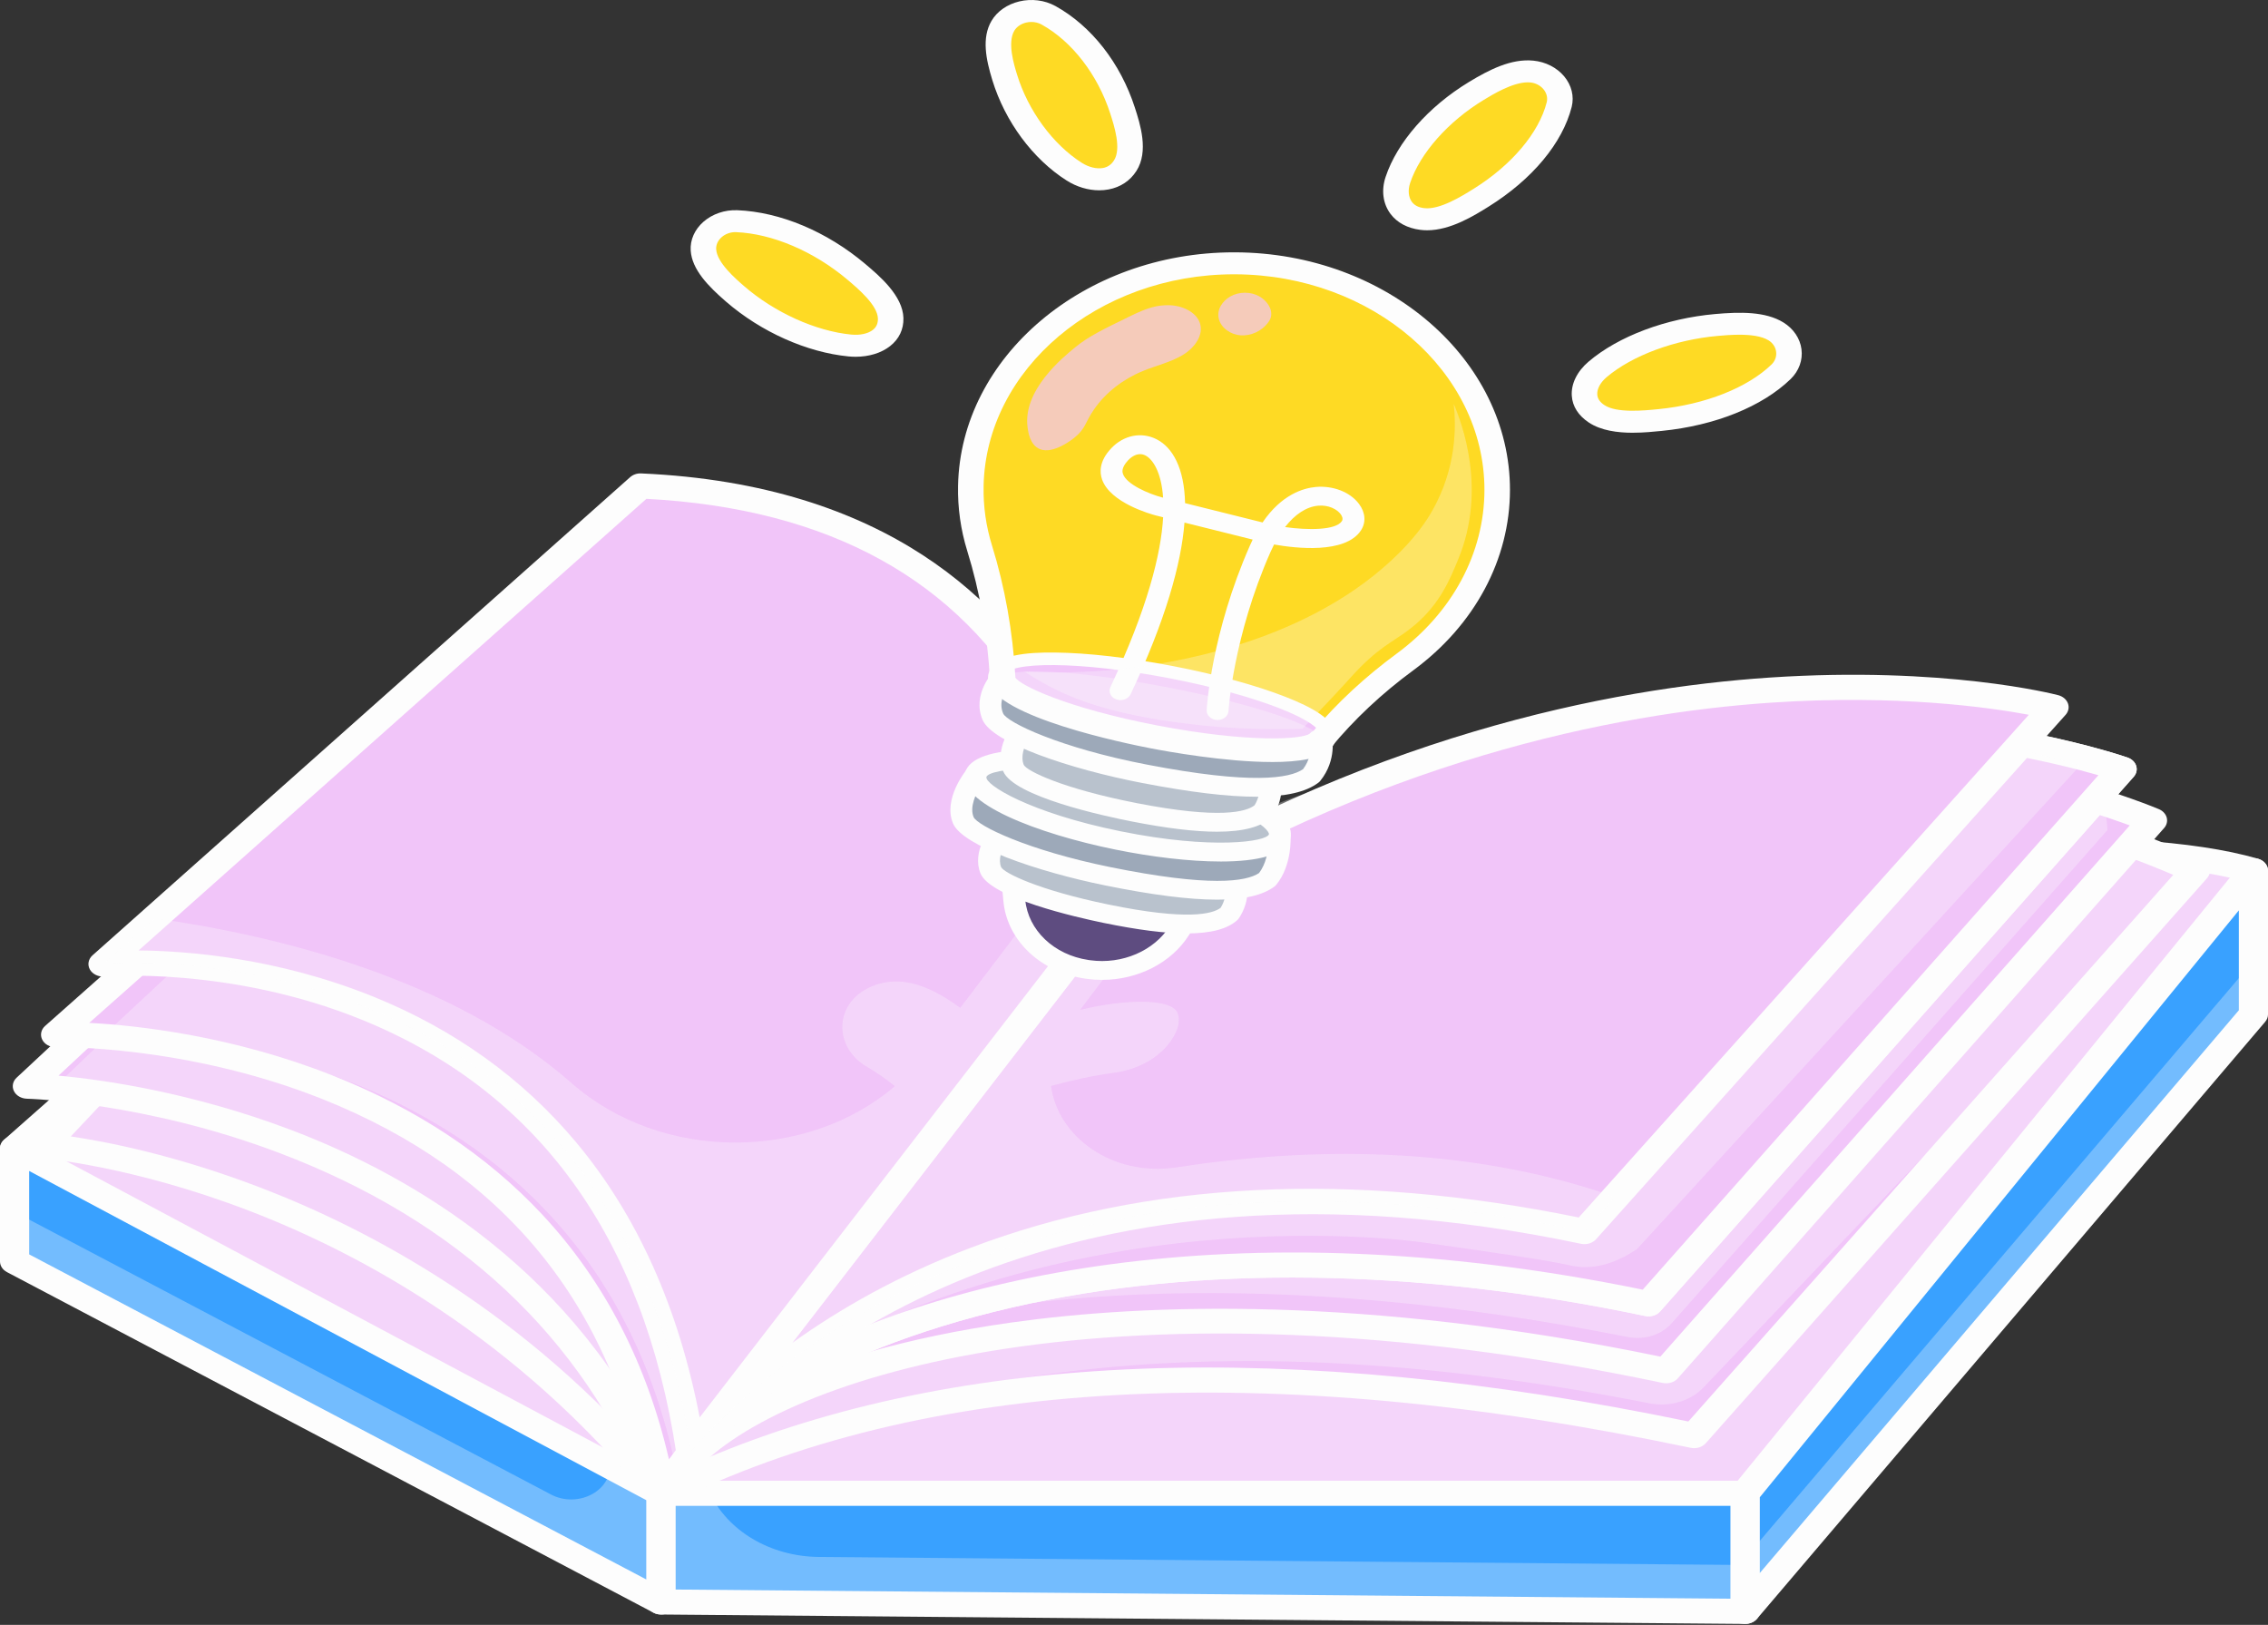 <svg width="208" height="149" viewBox="0 0 208 149" fill="none" xmlns="http://www.w3.org/2000/svg">
<rect x="0" y="0" width="208" height="149" fill="#333333" stroke="none"/>
<path d="M1.338 105.31L60.627 52.969L96.836 88.472C96.836 88.472 182.021 72.642 206.662 79.838L160.056 142.348L60.627 140.999L1.338 105.31Z" fill="#F1C5F9"/>
<g opacity="0.3">
<path d="M1.338 105.31L60.627 52.969L96.836 88.472C96.836 88.472 182.021 72.642 206.662 79.838L160.056 142.348L60.627 140.999L1.338 105.31Z" fill="#FDFDFD"/>
</g>
<path d="M160.056 143.499H160.034L60.606 142.15C60.339 142.146 60.079 142.073 59.86 141.942L0.571 106.253C0.249 106.059 0.043 105.753 0.006 105.418C-0.031 105.081 0.106 104.748 0.38 104.506L59.669 52.166C59.929 51.936 60.291 51.811 60.662 51.819C61.035 51.827 61.387 51.969 61.632 52.211L97.323 87.206C106.439 85.54 183.355 71.816 207.091 78.749C207.481 78.862 207.788 79.124 207.924 79.458C208.06 79.793 208.01 80.162 207.788 80.46L161.181 142.97C160.935 143.3 160.51 143.5 160.055 143.5L160.056 143.499ZM61.059 139.853L159.332 141.186L204.578 80.501C178.587 74.585 97.949 89.443 97.119 89.598C96.643 89.686 96.151 89.546 95.831 89.232L60.577 54.664L3.395 105.143L61.059 139.853Z" fill="#FDFDFD"/>
<path d="M1.338 105.31V115.671L60.627 146.899V136.933L1.338 105.31Z" fill="#39A1FF"/>
<g opacity="0.3">
<path d="M55.944 134.436C55.944 136.826 52.901 138.293 50.532 137.045L1.338 111.134V115.671L60.627 146.899V136.933L55.944 134.435V134.436Z" fill="#FDFDFD"/>
</g>
<path d="M60.627 148.05C60.385 148.05 60.143 147.994 59.929 147.881L0.639 116.652C0.242 116.443 0 116.072 0 115.671V105.31C0 104.892 0.263 104.507 0.687 104.304C1.111 104.1 1.63 104.111 2.043 104.331L61.332 135.955C61.725 136.164 61.965 136.534 61.965 136.933V146.899C61.965 147.315 61.703 147.699 61.281 147.903C61.078 148.001 60.852 148.05 60.627 148.05V148.05ZM2.676 115.026L59.289 144.844V137.574L2.676 107.378V115.026Z" fill="#FDFDFD"/>
<path d="M60.627 136.933V146.899L160.056 147.762V136.933H60.627Z" fill="#39A1FF"/>
<g opacity="0.3">
<path d="M75.101 142.771C70.58 142.732 66.725 140.327 65.114 136.933H60.628V146.899L160.056 147.762V143.509L75.102 142.771H75.101Z" fill="#FDFDFD"/>
</g>
<path d="M160.056 148.913H160.043L60.614 148.05C59.88 148.043 59.29 147.529 59.29 146.899V136.933C59.29 136.297 59.888 135.782 60.627 135.782H160.056C160.795 135.782 161.394 136.297 161.394 136.933V147.762C161.394 148.069 161.251 148.364 160.997 148.58C160.746 148.794 160.408 148.913 160.056 148.913ZM61.965 145.759L158.718 146.599V138.084H61.965V145.759Z" fill="#FDFDFD"/>
<path d="M206.662 79.838L160.056 136.933V147.762L206.662 93.019V79.838Z" fill="#FF926B"/>
<path d="M206.662 79.838L160.056 136.933V147.762L206.662 93.019V79.838Z" fill="#39A1FF"/>
<g opacity="0.3">
<path d="M160.056 147.762L206.662 93.019V88.126L160.056 142.869V147.762Z" fill="#FDFDFD"/>
</g>
<path d="M160.056 148.913C159.917 148.913 159.777 148.895 159.64 148.856C159.09 148.701 158.718 148.26 158.718 147.762V136.933C158.718 136.696 158.803 136.465 158.961 136.271L205.568 79.176C205.903 78.765 206.509 78.588 207.067 78.74C207.623 78.891 208.001 79.335 208.001 79.838V93.018C208.001 93.263 207.911 93.501 207.742 93.698L161.136 148.441C160.879 148.744 160.475 148.912 160.057 148.912L160.056 148.913ZM161.394 137.297V144.242L205.325 92.642V83.48L161.394 137.297Z" fill="#FDFDFD"/>
<path d="M60.627 136.933L97.834 86.88C97.834 86.88 99.921 57.511 56.724 49.103L3.958 105.07C3.958 105.07 36.738 107.468 60.627 136.934V136.933Z" fill="#F1C5F9"/>
<g opacity="0.3">
<path d="M60.627 136.933L97.834 86.88C97.834 86.88 99.921 57.511 56.724 49.103L3.958 105.07C3.958 105.07 36.738 107.468 60.627 136.934V136.933Z" fill="#FDFDFD"/>
</g>
<path d="M60.627 138.085C60.19 138.085 59.78 137.901 59.53 137.592C47.398 122.629 32.915 114.897 22.9 111.046C12.031 106.867 3.924 106.224 3.844 106.217C3.35 106.181 2.92 105.913 2.727 105.52C2.534 105.128 2.607 104.676 2.919 104.345L55.685 48.379C56.006 48.039 56.522 47.884 57.019 47.981C79.844 52.424 90.095 62.75 94.674 70.63C99.656 79.202 99.191 86.639 99.169 86.952C99.155 87.147 99.084 87.337 98.962 87.502L61.754 137.555C61.513 137.879 61.1 138.078 60.654 138.085C60.645 138.085 60.636 138.085 60.627 138.085V138.085ZM6.491 104.211C9.766 104.691 16.093 105.918 23.879 108.9C33.918 112.745 48.295 120.352 60.568 134.876L96.509 86.526C96.534 85.122 96.4 78.686 92.221 71.556C86.015 60.965 74.247 53.844 57.237 50.386L6.491 104.211Z" fill="#FDFDFD"/>
<path d="M60.627 136.933L97.835 86.88C97.835 86.88 99.922 57.511 56.724 49.103L2.509 99.601C2.509 99.601 45.882 100.561 60.627 136.933Z" fill="#F1C5F9"/>
<g opacity="0.3">
<path d="M61.64 136.933L97.836 86.88C97.836 86.88 99.865 57.511 57.843 49.103L5.102 99.601C5.102 99.601 47.295 100.561 61.64 136.933Z" fill="#FDFDFD"/>
</g>
<path d="M60.627 138.085C60.575 138.085 60.524 138.082 60.471 138.077C59.963 138.025 59.532 137.729 59.363 137.313C53.387 122.572 42.026 111.942 25.594 105.717C13.282 101.053 2.58 100.755 2.474 100.752C1.949 100.739 1.48 100.465 1.276 100.049C1.072 99.633 1.17 99.152 1.526 98.82L55.742 48.323C56.066 48.02 56.553 47.89 57.02 47.981C79.845 52.423 90.096 62.749 94.675 70.63C99.656 79.202 99.192 86.638 99.17 86.951C99.156 87.146 99.085 87.336 98.962 87.501L61.755 137.554C61.508 137.887 61.081 138.085 60.628 138.085L60.627 138.085ZM5.367 98.635C9.458 99.014 17.519 100.155 26.576 103.572C37.936 107.859 52.9 116.654 60.95 134.363L96.509 86.526C96.535 85.122 96.401 78.686 92.222 71.556C86.009 60.953 74.222 53.829 57.181 50.375L5.367 98.635Z" fill="#FDFDFD"/>
<path d="M60.627 136.933L97.834 86.88C97.834 86.88 99.921 57.511 56.724 49.103L5.101 94.876C5.101 94.876 52.906 93.653 60.627 136.933Z" fill="#F1C5F9"/>
<g opacity="0.3">
<path d="M62.423 136.933L97.835 86.88C97.835 86.88 99.821 57.511 58.708 49.103L9.576 94.876C9.576 94.876 55.075 93.653 62.423 136.933Z" fill="#FDFDFD"/>
</g>
<path d="M60.627 138.085C60.535 138.085 60.443 138.076 60.35 138.059C59.805 137.96 59.389 137.582 59.304 137.108C56.181 119.6 46.155 107.37 29.503 100.758C17.012 95.798 5.255 96.023 5.139 96.028C4.586 96.039 4.095 95.769 3.876 95.341C3.657 94.912 3.761 94.412 4.14 94.075L55.763 48.303C56.088 48.014 56.564 47.893 57.019 47.981C79.844 52.424 90.094 62.75 94.674 70.63C99.655 79.202 99.191 86.639 99.169 86.952C99.155 87.147 99.084 87.337 98.961 87.502L61.754 137.555C61.505 137.89 61.077 138.086 60.627 138.086V138.085ZM8.183 93.797C12.642 94.035 21.3 94.982 30.527 98.629C38.217 101.668 44.681 105.959 49.738 111.383C55.422 117.48 59.321 125.019 61.351 133.824L96.509 86.528C96.535 85.123 96.4 78.688 92.222 71.557C86.006 60.949 74.212 53.824 57.159 50.372L8.183 93.797Z" fill="#FDFDFD"/>
<path d="M101.431 83.786L60.627 136.933C78.216 128.191 107.149 121.495 155.373 131.644L201.344 79.831C201.344 79.831 148.171 54.347 101.431 83.785V83.786Z" fill="#F1C5F9"/>
<g opacity="0.3">
<path d="M101.431 83.786L60.627 136.933C77.85 128.373 104.886 119.52 151.277 128.682C153.121 129.046 155.045 128.472 156.244 127.213L201.344 79.832C201.344 79.832 148.171 54.348 101.431 83.786Z" fill="#FDFDFD"/>
</g>
<path d="M60.628 138.085C60.268 138.085 59.913 137.96 59.653 137.722C59.228 137.334 59.169 136.745 59.511 136.299L100.314 83.151C100.401 83.038 100.512 82.938 100.64 82.857C111.468 76.037 123.543 71.582 136.529 69.615C146.903 68.044 157.872 68.05 169.131 69.634C188.277 72.326 201.444 78.562 201.995 78.826C202.334 78.989 202.574 79.27 202.654 79.597C202.733 79.925 202.643 80.265 202.408 80.531L156.437 132.343C156.114 132.707 155.571 132.872 155.055 132.763C116.194 124.585 84.649 126.323 61.297 137.93C61.087 138.035 60.857 138.085 60.628 138.085ZM102.414 84.594L64.655 133.776C87.896 123.907 118.197 122.753 154.84 130.349L199.313 80.224C195.455 78.575 183.843 74.024 168.609 71.893C151.472 69.496 126.1 69.76 102.414 84.594Z" fill="#FDFDFD"/>
<path d="M101.43 83.786L62.691 134.245C71.638 124.217 104.585 115.547 152.808 125.696L197.408 75.233C197.408 75.233 148.17 54.348 101.43 83.786Z" fill="#F1C5F9"/>
<g opacity="0.3">
<path d="M99.972 81.711L71.939 118.224C69.834 120.966 73.05 124.401 76.621 123.236C92.09 118.187 117.197 116.204 149.284 122.602C150.787 122.901 152.357 122.414 153.291 121.357L193.268 76.123C193.183 73.956 192.526 72.261 191.524 70.919C179.669 55.042 111.041 77.241 101.594 80.353C101.053 80.805 100.513 81.258 99.972 81.71L99.972 81.711Z" fill="#FDFDFD"/>
</g>
<path d="M62.691 135.396C62.422 135.396 62.15 135.326 61.915 135.182C61.328 134.822 61.178 134.128 61.575 133.61L100.314 83.152C100.401 83.038 100.512 82.938 100.64 82.857C111.45 76.049 123.296 71.356 135.85 68.907C145.889 66.95 156.396 66.418 167.078 67.325C185.262 68.869 197.488 73.984 197.999 74.201C198.358 74.353 198.618 74.635 198.71 74.969C198.802 75.303 198.715 75.656 198.473 75.93L153.873 126.393C153.552 126.758 153.008 126.923 152.491 126.815C102.513 116.297 71.538 126.22 63.753 134.945C63.49 135.24 63.093 135.395 62.691 135.395V135.396ZM102.414 84.593L68.995 128.122C74.948 125.011 83.161 122.617 92.806 121.267C104.899 119.576 124.992 118.762 152.273 124.4L195.323 75.69C191.54 74.301 180.871 70.797 166.712 69.606C150.455 68.24 126.121 69.736 102.413 84.593L102.414 84.593Z" fill="#FDFDFD"/>
<path d="M101.43 83.786L63.352 133.11C72.299 123.082 102.968 109.407 151.192 119.557L194.62 70.533C194.62 70.533 148.171 54.349 101.43 83.787V83.786Z" fill="#F1C5F9"/>
<path d="M63.352 134.261C63.082 134.261 62.81 134.191 62.575 134.046C61.988 133.685 61.839 132.989 62.238 132.472L100.316 83.149C100.403 83.036 100.513 82.937 100.64 82.857C125.088 67.459 149.453 64.633 165.585 64.969C183.083 65.336 194.639 69.297 195.122 69.465C195.509 69.6 195.8 69.881 195.911 70.228C196.021 70.574 195.937 70.945 195.684 71.23L152.256 120.254C151.933 120.618 151.39 120.784 150.874 120.674C129.893 116.259 109.842 115.984 92.888 119.879C74.162 124.181 66.359 131.63 64.414 133.81C64.151 134.104 63.755 134.26 63.352 134.26V134.261ZM102.413 84.595L70.505 125.926C85.062 117.253 112.891 110.5 150.657 118.261L192.447 71.086C188.657 69.997 178.7 67.534 165.407 67.268C149.757 66.948 126.147 69.711 102.413 84.595Z" fill="#FDFDFD"/>
<path d="M101.43 83.786L63.352 133.11C72.299 123.082 102.968 109.407 151.192 119.557L194.62 70.533C194.62 70.533 148.171 54.349 101.43 83.787V83.786Z" fill="#F1C5F9"/>
<path d="M63.352 134.261C63.082 134.261 62.81 134.191 62.575 134.046C61.988 133.685 61.839 132.989 62.238 132.472L100.316 83.149C100.403 83.036 100.513 82.937 100.64 82.857C125.088 67.459 149.453 64.633 165.585 64.969C183.083 65.336 194.639 69.297 195.122 69.465C195.509 69.6 195.8 69.881 195.911 70.228C196.021 70.574 195.937 70.945 195.684 71.23L152.256 120.254C151.933 120.618 151.39 120.784 150.874 120.674C129.893 116.259 109.842 115.984 92.888 119.879C74.162 124.181 66.359 131.63 64.414 133.81C64.151 134.104 63.755 134.26 63.352 134.26V134.261ZM102.413 84.595L70.505 125.926C85.062 117.253 112.891 110.5 150.657 118.261L192.447 71.086C188.657 69.997 178.7 67.534 165.407 67.268C149.757 66.948 126.147 69.711 102.413 84.595Z" fill="#FDFDFD"/>
<g opacity="0.3">
<path d="M98.89 82.416L61.346 127.918C67.447 125.825 73.55 123.733 79.651 121.64C85.885 118.891 93.768 116.214 103.138 114.678C116.04 112.564 126.89 113.412 130.733 113.959C137.157 114.874 141.814 115.537 144.003 116.036C144.099 116.058 144.367 116.119 144.741 116.158C146.867 116.375 148.758 115.463 150.138 114.53L190.775 70.188C190.775 70.188 144.976 55.257 98.89 82.416Z" fill="#FDFDFD"/>
</g>
<path d="M101.43 83.786L63.352 133.11C72.299 123.082 97.091 102.788 145.314 112.937L188.376 64.849C188.376 64.849 148.17 54.348 101.43 83.786Z" fill="#F1C5F9"/>
<path d="M63.352 134.261C63.082 134.261 62.81 134.191 62.575 134.046C61.988 133.685 61.839 132.989 62.238 132.472L100.316 83.149C100.403 83.036 100.513 82.937 100.64 82.857C125.038 67.49 147.653 63.104 162.328 62.13C178.29 61.073 188.345 63.638 188.765 63.748C189.186 63.858 189.517 64.138 189.651 64.499C189.785 64.859 189.705 65.253 189.436 65.552L146.374 113.64C146.051 114.001 145.51 114.163 144.997 114.055C97.157 103.987 72.706 124.517 64.414 133.81C64.151 134.105 63.755 134.261 63.352 134.261ZM102.413 84.595L72.645 123.153C77.033 120.005 82.463 116.906 89.065 114.403C105.157 108.304 123.9 107.375 144.785 111.642L186.065 65.544C182.45 64.866 173.955 63.655 162.396 64.435C148.139 65.399 126.174 69.68 102.413 84.595H102.413Z" fill="#FDFDFD"/>
<path d="M63.353 133.109L101.43 83.785C101.43 83.785 101.239 46.43 58.746 44.562L9.449 88.4C9.449 88.4 55.959 84.206 63.353 133.11V133.109Z" fill="#F1C5F9"/>
<path d="M63.353 134.261C63.252 134.261 63.151 134.251 63.05 134.231C62.506 134.122 62.098 133.734 62.025 133.258C59.029 113.439 49.32 100.063 33.168 93.503C21.088 88.596 9.701 89.536 9.587 89.546C9.027 89.592 8.492 89.338 8.245 88.904C8 88.469 8.096 87.948 8.487 87.6L57.783 43.762C58.051 43.523 58.424 43.389 58.813 43.413C81.419 44.407 92.18 55.361 97.227 64.376C102.655 74.071 102.765 83.39 102.767 83.782C102.768 84.01 102.69 84.234 102.543 84.424L64.466 133.747C64.215 134.073 63.793 134.261 63.351 134.261L63.353 134.261ZM12.712 87.155C17.164 87.195 25.422 87.833 34.197 91.374C41.694 94.399 47.986 98.924 52.899 104.822C58.457 111.495 62.241 119.946 64.168 129.973L100.082 83.453C100.006 81.71 99.409 73.534 94.778 65.304C87.967 53.199 76.027 46.619 59.282 45.742L12.712 87.155Z" fill="#FDFDFD"/>
<g opacity="0.3">
<path d="M107.975 107.038C101.89 107.973 96.976 104.129 96.388 99.582C98.255 99.066 100.212 98.63 102.121 98.379C104.422 98.076 106.492 96.925 107.571 95.15C108.031 94.393 108.273 93.594 107.986 92.885C107.446 91.55 103.276 91.586 99.052 92.608L109.169 79.238C106.613 80.638 104.032 82.147 101.43 83.785C101.43 83.785 101.412 80.678 100.372 76.214L88.068 92.426C86.419 91.202 84.403 90.091 82.453 90.007C81.338 89.959 80.335 90.223 79.486 90.678C76.463 92.302 76.55 96.106 79.507 97.819C80.263 98.257 81.148 98.843 82.073 99.603C74.068 106.471 60.731 106.619 52.419 99.322C41.43 89.675 25.337 85.781 14.161 84.209L9.449 88.399C9.449 88.399 55.959 84.205 63.353 133.108C72.299 123.081 97.091 102.786 145.314 112.936L148.151 109.768C134.293 104.916 119.777 105.222 107.975 107.037V107.038Z" fill="#FDFDFD"/>
</g>
<g opacity="0.55">
<mask id="mask0_972_5166" style="mask-type:luminance" maskUnits="userSpaceOnUse" x="89" y="24" width="49" height="45">
<path d="M137.31 44.917C137.31 51.237 134.025 56.896 128.851 60.703C125.931 62.851 123.325 65.277 121.114 67.962L121.02 67.905C119.946 69.111 113.447 68.964 105.871 67.505C98.258 66.04 92.284 63.777 91.959 62.292C91.959 62.232 91.955 62.172 91.948 62.114V62.103C91.721 58.111 91.042 54.148 89.845 50.28C89.279 48.461 88.995 46.544 89.035 44.56C89.252 33.252 100.137 24.094 113.279 24.146C126.562 24.198 137.309 33.477 137.309 44.918L137.31 44.917Z" fill="white"/>
</mask>
<g mask="url(#mask0_972_5166)">
<path d="M137.31 24.094H88.995V69.111H137.31V24.094Z" fill="#FFE610"/>
<path d="M103.094 69.427H95.668V71.046C93.247 70.48 90.883 69.813 88.58 69.053H88.628V23.778H137.677V69.427H103.094Z" fill="#FFE610"/>
<path d="M103.269 71.528C98.286 70.818 93.505 69.689 88.965 68.192C88.398 68.005 87.834 67.812 87.274 67.613H88.628V23.778H137.677V68.939H139.119C136.889 69.603 134.616 70.177 132.305 70.655V69.428H103.269V71.529L103.269 71.528Z" fill="#FFE611"/>
<path d="M103.445 70.617C98.535 69.916 93.824 68.805 89.351 67.329C88.792 67.145 88.236 66.954 87.685 66.759H88.628V23.778H137.677V68.066H138.769C136.571 68.72 134.331 69.285 132.055 69.756V69.427H103.444V70.617H103.445Z" fill="#FFE512"/>
<path d="M103.621 69.705C98.784 69.016 94.143 67.92 89.737 66.466C88.635 66.103 87.548 65.717 86.477 65.31H88.628V23.778H137.677V67.192H138.419C136.254 67.837 134.048 68.394 131.805 68.857C122.835 70.712 113.294 71.084 103.62 69.705H103.621Z" fill="#FFE513"/>
<path d="M103.796 68.794C99.032 68.114 94.462 67.036 90.122 65.604C89.037 65.246 87.966 64.867 86.911 64.465H88.628V23.778H137.677V66.318H138.068C135.936 66.954 133.763 67.502 131.554 67.959C122.72 69.786 113.323 70.153 103.796 68.794V68.794Z" fill="#FEE414"/>
<path d="M103.972 67.882C99.281 67.213 94.78 66.151 90.507 64.741C89.439 64.389 88.385 64.015 87.345 63.62H88.628V23.778H137.677V65.445H137.717C135.619 66.07 133.479 66.61 131.303 67.06C122.605 68.859 113.353 69.22 103.972 67.882Z" fill="#FEE415"/>
<path d="M104.147 66.971C99.53 66.312 95.099 65.267 90.893 63.879C89.841 63.532 88.804 63.164 87.78 62.775H88.628V23.778H137.677V64.094H138.908C138.397 64.258 137.883 64.418 137.366 64.571C135.3 65.187 133.194 65.718 131.053 66.161C122.49 67.932 113.382 68.288 104.147 66.971Z" fill="#FEE416"/>
<path d="M104.323 66.059C99.779 65.411 95.418 64.382 91.278 63.016C90.243 62.675 89.222 62.312 88.216 61.93H88.629V23.778H137.678V62.727H140.036C139.04 63.071 138.033 63.394 137.017 63.698C134.983 64.304 132.91 64.827 130.803 65.262C122.376 67.005 113.412 67.355 104.324 66.059H104.323Z" fill="#FEE317"/>
<path d="M104.499 65.148C100.027 64.51 95.737 63.497 91.664 62.154C90.646 61.819 89.641 61.462 88.651 61.085C88.156 60.897 87.664 60.704 87.176 60.506H88.629V23.778H137.678V61.869H139.637C138.657 62.207 137.667 62.526 136.666 62.824C134.666 63.42 132.626 63.935 130.553 64.363C122.261 66.078 113.442 66.423 104.499 65.147L104.499 65.148Z" fill="#FEE318"/>
<path d="M104.674 64.236C100.276 63.609 96.055 62.613 92.049 61.291C90.046 60.631 88.096 59.888 86.204 59.07H88.628V23.778H137.677V61.011H139.237C138.273 61.344 137.299 61.657 136.315 61.951C134.347 62.537 132.341 63.043 130.301 63.465C122.145 65.152 113.47 65.49 104.674 64.236V64.236Z" fill="#FEE319"/>
<path d="M104.85 63.325C100.525 62.708 96.374 61.729 92.435 60.429C90.465 59.779 88.547 59.049 86.686 58.245H88.628V23.778H137.677V60.154H138.838C137.89 60.481 136.932 60.789 135.964 61.078C134.029 61.654 132.056 62.152 130.05 62.567C122.03 64.226 113.499 64.559 104.849 63.325L104.85 63.325Z" fill="#FEE21A"/>
<path d="M105.025 62.413C100.773 61.807 96.693 60.844 92.82 59.566C90.884 58.927 88.999 58.21 87.17 57.419H88.629V23.778H137.678V59.296H138.44C137.508 59.618 136.566 59.92 135.614 60.204C133.712 60.771 131.772 61.26 129.801 61.668C121.915 63.299 113.529 63.626 105.025 62.414V62.413Z" fill="#FEE21B"/>
<path d="M105.201 61.502C101.022 60.906 97.013 59.96 93.206 58.704C91.303 58.077 89.45 57.371 87.652 56.594H88.629V23.778H137.678V58.438H138.041C137.125 58.754 136.199 59.052 135.265 59.331C133.395 59.888 131.488 60.369 129.551 60.769C121.801 62.372 113.559 62.694 105.201 61.502H105.201Z" fill="#FDE11C"/>
<path d="M105.376 60.59C101.271 60.005 97.332 59.075 93.591 57.842C91.721 57.224 89.901 56.532 88.134 55.768H88.628V23.778H137.677V57.1H138.983C138.538 57.264 138.091 57.424 137.641 57.58C136.741 57.891 135.832 58.183 134.913 58.456C133.076 59.004 131.203 59.476 129.3 59.87C121.686 61.444 113.588 61.761 105.376 60.59V60.59Z" fill="#FDE11D"/>
<path d="M105.552 59.679C101.52 59.104 97.65 58.191 93.977 56.979C92.14 56.373 90.352 55.693 88.618 54.943H88.628V23.779H137.677V55.754H139.863C136.408 57.117 132.787 58.199 129.048 58.972C121.57 60.519 113.616 60.829 105.551 59.68L105.552 59.679Z" fill="#FDE11E"/>
<path d="M105.727 58.767C101.768 58.203 97.969 57.306 94.362 56.117C92.559 55.522 90.804 54.854 89.1 54.117C88.249 53.748 87.41 53.362 86.585 52.961H88.628V23.778H137.677V54.912H139.417C136.024 56.251 132.469 57.314 128.798 58.073C121.455 59.591 113.646 59.896 105.727 58.767L105.727 58.767Z" fill="#FDE01F"/>
<path d="M105.903 57.856C102.017 57.302 98.288 56.422 94.748 55.254C92.977 54.67 91.255 54.014 89.583 53.291C88.747 52.929 87.924 52.551 87.114 52.156H88.628V23.778H137.677V54.072H138.97C135.64 55.386 132.151 56.429 128.547 57.175C121.341 58.665 113.675 58.965 105.902 57.856H105.903Z" fill="#FDE020"/>
<path d="M106.079 56.944C102.265 56.401 98.607 55.538 95.133 54.392C93.397 53.819 91.706 53.175 90.066 52.465C89.246 52.111 88.438 51.739 87.643 51.352H88.628V23.778H137.677V53.232H138.524C135.256 54.521 131.833 55.544 128.297 56.276C121.226 57.738 113.705 58.032 106.079 56.944Z" fill="#FDDF21"/>
<path d="M106.254 56.032C102.514 55.499 98.926 54.652 95.518 53.528C93.815 52.966 92.157 52.335 90.548 51.639C89.744 51.291 88.952 50.926 88.172 50.547H88.628V23.777H137.677V52.391H138.077C134.871 53.655 131.514 54.659 128.046 55.376C121.111 56.81 113.734 57.099 106.254 56.032Z" fill="#FDDF22"/>
<path d="M106.43 55.121C99.096 54.075 92.356 51.8 86.447 48.581H88.628V23.777H137.677V50.574H139.958C139.192 50.915 138.415 51.241 137.63 51.551C134.488 52.79 131.196 53.775 127.796 54.478C120.995 55.884 113.763 56.167 106.43 55.121Z" fill="#FCDF23"/>
<path d="M106.605 54.209C99.418 53.184 92.812 50.955 87.022 47.8H88.628V23.778H137.677V49.753H139.464C138.714 50.088 137.953 50.407 137.183 50.711C134.103 51.926 130.877 52.89 127.545 53.579C120.88 54.958 113.792 55.235 106.605 54.209H106.605Z" fill="#FCDE24"/>
<path d="M106.781 53.298C99.74 52.294 93.269 50.109 87.595 47.019H88.628V23.777H137.677V48.932H138.972C138.236 49.26 137.491 49.573 136.737 49.87C133.72 51.06 130.56 52.005 127.295 52.68C120.766 54.031 113.822 54.302 106.781 53.298Z" fill="#FCDE25"/>
<path d="M106.956 52.386C100.061 51.403 93.725 49.264 88.169 46.237H88.628V23.777H137.677V48.111H138.478C137.758 48.432 137.028 48.739 136.29 49.029C133.336 50.195 130.241 51.12 127.044 51.782C120.651 53.104 113.851 53.369 106.956 52.386V52.386Z" fill="#FCDE27"/>
<path d="M107.132 51.475C100.383 50.512 94.181 48.419 88.743 45.457C88.064 45.087 87.396 44.703 86.741 44.306H88.628V23.778H137.677V46.306H140.072C138.7 46.991 137.288 47.62 135.843 48.19C132.951 49.331 129.922 50.236 126.793 50.883C120.536 52.177 113.88 52.438 107.131 51.475H107.132Z" fill="#FCDD28"/>
<path d="M107.307 50.564C100.706 49.622 94.637 47.574 89.318 44.676C88.653 44.313 88 43.938 87.358 43.55H88.629V23.778H137.678V45.506H139.535C138.193 46.176 136.812 46.792 135.397 47.35C132.568 48.466 129.605 49.352 126.544 49.985C120.422 51.251 113.911 51.505 107.308 50.564L107.307 50.564Z" fill="#FCDD29"/>
<path d="M107.483 49.652C101.028 48.731 95.094 46.729 89.892 43.895C88.591 43.186 87.337 42.426 86.13 41.617H88.628V23.777H137.677V44.706H138.996C137.683 45.361 136.333 45.963 134.95 46.509C132.184 47.6 129.286 48.466 126.293 49.086C120.307 50.324 113.94 50.572 107.483 49.652Z" fill="#FCDC2A"/>
<path d="M107.659 48.741C101.349 47.84 95.55 45.883 90.466 43.114C89.195 42.422 87.968 41.678 86.79 40.888H88.628V23.778H137.677V43.908H138.457C137.175 44.548 135.855 45.136 134.503 45.669C131.8 46.736 128.967 47.583 126.042 48.188C120.191 49.397 113.968 49.641 107.658 48.741H107.659Z" fill="#FBDC2B"/>
<path d="M107.835 47.829C101.671 46.95 96.007 45.038 91.04 42.333C89.799 41.656 88.6 40.931 87.449 40.159H88.628V23.778H137.677V43.108H137.919C136.666 43.734 135.377 44.308 134.056 44.829C131.416 45.871 128.649 46.698 125.791 47.289C120.076 48.471 113.998 48.709 107.834 47.83L107.835 47.829Z" fill="#FBDC2C"/>
<path d="M108.01 46.918C101.993 46.059 96.463 44.193 91.614 41.552C90.402 40.891 89.233 40.183 88.109 39.429H88.628V23.778H137.677V41.355H139.189C138.596 41.685 137.992 42.003 137.381 42.309C136.157 42.919 134.899 43.48 133.61 43.989C131.032 45.006 128.331 45.813 125.541 46.39C119.962 47.544 114.027 47.775 108.009 46.918H108.01Z" fill="#FBDB2D"/>
<path d="M108.186 46.006C102.315 45.169 96.919 43.348 92.188 40.771C91.005 40.127 89.865 39.435 88.768 38.7C88.22 38.333 87.683 37.954 87.157 37.565H88.627V23.778H137.677V40.579H138.606C138.026 40.901 137.438 41.211 136.841 41.509C135.648 42.105 134.42 42.652 133.162 43.148C130.647 44.141 128.011 44.928 125.29 45.492C119.846 46.617 114.055 46.844 108.185 46.006H108.186Z" fill="#FBDB2E"/>
<path d="M108.361 45.095C102.636 44.278 97.375 42.502 92.763 39.989C90.456 38.733 88.312 37.292 86.353 35.695H88.628V23.777H137.677V38.826H139.691C130.945 44.212 119.81 46.727 108.361 45.094V45.095Z" fill="#FBDA2F"/>
<path d="M108.536 44.183C102.958 43.387 97.831 41.657 93.336 39.209C91.089 37.984 88.999 36.58 87.09 35.025H88.627V23.778H137.676V38.076H139.066C130.543 43.324 119.693 45.775 108.536 44.184L108.536 44.183Z" fill="#FBDA30"/>
<path d="M108.712 43.272C103.28 42.497 98.287 40.812 93.91 38.427C91.722 37.235 89.687 35.868 87.829 34.353H88.628V23.777H137.677V37.324H138.442C130.142 42.434 119.576 44.821 108.712 43.272Z" fill="#FBDA31"/>
<path d="M108.888 42.36C103.602 41.606 98.744 39.967 94.484 37.646C92.355 36.486 90.375 35.156 88.566 33.682H88.628V23.777H137.677V36.572H137.817C129.74 41.545 119.46 43.867 108.888 42.36V42.36Z" fill="#FBD932"/>
<path d="M109.063 41.449C103.924 40.715 99.2 39.121 95.059 36.865C92.988 35.738 91.063 34.444 89.305 33.01C88.425 32.294 87.588 31.541 86.794 30.758H88.629V23.777H137.678V33.889H140.034C139.123 34.572 138.174 35.216 137.193 35.821C129.34 40.656 119.343 42.914 109.064 41.448L109.063 41.449Z" fill="#FAD933"/>
<path d="M109.239 40.537C104.246 39.825 99.656 38.276 95.633 36.084C93.622 34.988 91.752 33.732 90.043 32.339C89.189 31.643 88.375 30.913 87.604 30.151H88.629V23.778H137.678V33.193H139.328C138.443 33.856 137.521 34.483 136.568 35.07C128.938 39.767 119.226 41.961 109.24 40.537L109.239 40.537Z" fill="#FAD834"/>
<path d="M109.415 39.626C99.721 38.243 91.595 33.611 86.295 27.238H88.628V23.777H137.677V32.496H138.621C137.762 33.141 136.868 33.749 135.942 34.318C128.536 38.879 119.108 41.008 109.415 39.625V39.626Z" fill="#FAD835"/>
<path d="M109.59 38.714C100.189 37.374 92.308 32.881 87.168 26.701H88.628V23.778H137.677V31.801H137.916C137.083 32.425 136.215 33.015 135.318 33.567C128.135 37.99 118.992 40.055 109.59 38.714Z" fill="#FAD836"/>
<path d="M109.766 37.803C100.657 36.504 93.022 32.151 88.042 26.163H88.628V23.778H137.677V29.19H139.53C138.053 30.531 136.433 31.745 134.693 32.816C127.734 37.101 118.875 39.102 109.766 37.803Z" fill="#FAD737"/>
<path d="M109.941 36.891C101.125 35.634 93.735 31.421 88.915 25.625C88.312 24.901 87.75 24.152 87.23 23.381L88.627 23.778H137.677V28.555H138.749C137.32 29.852 135.751 31.027 134.067 32.065C127.332 36.213 118.757 38.149 109.941 36.891Z" fill="#FAD738"/>
<path d="M110.117 35.98C101.592 34.764 94.448 30.691 89.788 25.088C89.205 24.387 88.662 23.663 88.159 22.917L88.628 23.778H137.677V27.92H137.969C136.588 29.175 135.071 30.311 133.443 31.313C126.93 35.323 118.641 37.195 110.117 35.98Z" fill="#FAD739"/>
<path d="M110.293 35.068C102.061 33.895 95.162 29.96 90.662 24.55C90.099 23.873 89.574 23.174 89.089 22.454V23.777H137.678V25.383H139.091C138.492 26.044 137.857 26.679 137.19 27.285C135.856 28.497 134.391 29.594 132.819 30.562C126.531 34.434 118.525 36.242 110.294 35.068L110.293 35.068Z" fill="#F9D63A"/>
<path d="M110.468 34.157C102.529 33.025 95.875 29.231 91.534 24.012C90.991 23.36 90.485 22.685 90.017 21.991V23.777H137.677L139.869 22.826C137.845 25.578 135.226 27.943 132.193 29.81C126.128 33.544 118.408 35.288 110.469 34.156L110.468 34.157Z" fill="#F9D63B"/>
<path d="M110.644 33.245C102.997 32.155 96.588 28.501 92.408 23.475V23.778H137.677L138.961 22.332C137.011 24.983 134.489 27.261 131.568 29.06C125.727 32.657 118.29 34.336 110.644 33.246V33.245Z" fill="#F9D53C"/>
<path d="M110.819 32.334C103.465 31.285 97.302 27.771 93.281 22.937V23.778H137.677L138.053 21.838C136.178 24.387 133.752 26.578 130.943 28.308C125.325 31.767 118.173 33.383 110.819 32.333V32.334Z" fill="#F9D53D"/>
</g>
</g>
<path d="M137.562 44.917C137.562 51.237 134.278 56.896 129.103 60.703C126.183 62.851 123.578 65.277 121.366 67.962L121.273 67.905C120.199 69.111 113.7 68.964 106.124 67.505C98.511 66.04 92.537 63.777 92.213 62.292C92.213 62.232 92.209 62.172 92.202 62.114V62.103C91.975 58.111 91.296 54.148 90.099 50.28C89.533 48.461 89.249 46.544 89.289 44.56C89.506 33.252 100.391 24.094 113.533 24.146C126.816 24.198 137.563 33.477 137.563 44.918L137.562 44.917Z" fill="#FEDA24"/>
<path d="M92.764 79.838L93.025 82.589C93.324 85.734 96.033 88.349 99.648 88.88C99.708 88.888 99.769 88.897 99.831 88.906C103.199 89.366 106.535 87.912 108.159 85.331L109.715 82.86L92.764 79.838L92.764 79.838Z" fill="#5E4C80"/>
<path d="M101.071 89.854C100.607 89.854 100.14 89.823 99.673 89.759C99.606 89.75 99.54 89.74 99.473 89.73C95.43 89.138 92.365 86.23 92.026 82.66L91.765 79.908C91.739 79.637 91.863 79.371 92.1 79.191C92.338 79.011 92.659 78.937 92.969 78.992L109.919 82.014C110.23 82.069 110.492 82.248 110.626 82.496C110.759 82.744 110.749 83.031 110.598 83.272L109.042 85.743C107.433 88.298 104.345 89.854 101.071 89.854H101.071ZM93.874 80.918L94.026 82.519C94.29 85.302 96.671 87.567 99.817 88.028L99.988 88.053C102.914 88.452 105.846 87.194 107.277 84.92L108.19 83.47L93.874 80.918H93.874Z" fill="#FDFDFD"/>
<path d="M113.363 80.872L91.68 76.417C91.68 76.417 90.224 78.181 90.862 79.792C91.328 80.966 95.741 82.617 101.429 83.786C107.417 85.016 111.295 85.081 112.745 83.779C113.706 82.379 113.362 80.872 113.362 80.872H113.363Z" fill="#9DA9B9"/>
<g opacity="0.3">
<path d="M113.363 80.872L91.68 76.417C91.68 76.417 90.224 78.181 90.862 79.792C91.328 80.966 95.741 82.617 101.429 83.786C107.417 85.016 111.295 85.081 112.745 83.779C113.706 82.379 113.362 80.872 113.362 80.872H113.363Z" fill="#FDFDFD"/>
</g>
<path d="M108.84 85.595C106.866 85.595 104.34 85.272 101.198 84.626C98.777 84.129 90.809 82.331 89.913 80.071C89.118 78.065 90.79 76.004 90.862 75.917C91.099 75.63 91.514 75.495 91.913 75.577L113.596 80.032C113.979 80.11 114.272 80.374 114.348 80.705C114.365 80.779 114.752 82.554 113.61 84.217C113.571 84.275 113.524 84.328 113.471 84.376C112.566 85.189 111.049 85.594 108.84 85.594V85.595ZM92.172 77.406C91.854 77.966 91.535 78.811 91.813 79.513C92.084 80.058 95.255 81.629 101.663 82.946C108.904 84.434 111.211 83.808 111.944 83.246C112.329 82.636 112.415 81.999 112.419 81.565L92.172 77.406Z" fill="#FDFDFD"/>
<path d="M117.355 76.695L89.491 71.045C89.491 71.045 87.577 73.358 88.344 75.211C88.903 76.561 94.282 78.871 101.593 80.352C109.287 81.912 114.296 82.088 116.218 80.643C117.51 79.073 117.355 76.694 117.355 76.694V76.695Z" fill="#9DA9B9"/>
<path d="M111.609 82.497C109.034 82.497 105.651 82.063 101.363 81.193C95.066 79.916 88.248 77.551 87.399 75.501C86.467 73.251 88.584 70.654 88.674 70.545C88.911 70.26 89.325 70.125 89.722 70.206L117.586 75.855C118.018 75.943 118.333 76.266 118.358 76.647C118.365 76.757 118.516 79.348 117.038 81.143C116.992 81.199 116.939 81.25 116.879 81.294C115.812 82.097 114.084 82.498 111.609 82.498V82.497ZM89.964 72.029C89.485 72.775 88.91 74.006 89.289 74.922C89.615 75.703 94.208 77.968 101.823 79.513C110.942 81.362 114.286 80.85 115.469 80.057C116.114 79.212 116.294 78.076 116.341 77.377L89.964 72.029Z" fill="#FDFDFD"/>
<path d="M117.355 76.695C116.871 78.461 110.242 78.63 102.547 77.069C94.853 75.509 89.007 72.812 89.491 71.045C89.975 69.278 96.605 69.11 104.3 70.67C111.994 72.23 117.839 74.927 117.355 76.695Z" fill="#9DA9B9"/>
<g opacity="0.3">
<path d="M117.355 76.695C116.871 78.461 110.242 78.63 102.547 77.069C94.853 75.509 89.007 72.812 89.491 71.045C89.975 69.278 96.605 69.11 104.3 70.67C111.994 72.23 117.839 74.927 117.355 76.695Z" fill="#FDFDFD"/>
</g>
<path d="M111.937 78.999C109.066 78.999 105.599 78.575 102.317 77.91C95.137 76.454 87.755 73.623 88.514 70.847C89.275 68.072 97.35 68.374 104.53 69.83C108.333 70.601 111.828 71.672 114.368 72.844C117.357 74.223 118.69 75.585 118.332 76.893C117.919 78.4 115.349 79 111.937 79V78.999ZM94.886 70.472C92.12 70.472 90.571 70.868 90.468 71.244C90.281 71.928 94.362 74.523 102.777 76.229C111.193 77.936 116.191 77.181 116.378 76.497C116.415 76.362 116.005 75.559 113.42 74.366C111.029 73.263 107.708 72.249 104.069 71.511C100.269 70.74 97.165 70.472 94.886 70.472Z" fill="#FDFDFD"/>
<path d="M116.473 71.323L93.753 66.889C93.753 66.889 92.256 68.748 92.946 70.424C93.448 71.646 98.084 73.327 104.044 74.49C110.318 75.714 114.371 75.742 115.869 74.367C116.853 72.894 116.473 71.323 116.473 71.323Z" fill="#9DA9B9"/>
<g opacity="0.3">
<path d="M116.473 71.323L93.753 66.889C93.753 66.889 92.256 68.748 92.946 70.424C93.448 71.646 98.084 73.327 104.044 74.49C110.318 75.714 114.371 75.742 115.869 74.367C116.853 72.894 116.473 71.323 116.473 71.323Z" fill="#FDFDFD"/>
</g>
<path d="M111.623 76.267C109.593 76.267 107.012 75.955 103.821 75.332C101.291 74.838 92.959 73.045 91.999 70.713C91.149 68.643 92.855 66.488 92.928 66.397C93.161 66.107 93.574 65.968 93.975 66.047L116.695 70.48C117.078 70.555 117.376 70.815 117.455 71.146C117.473 71.224 117.899 73.059 116.738 74.797C116.7 74.854 116.653 74.908 116.601 74.957C115.649 75.831 114.021 76.266 111.623 76.266V76.267ZM94.255 67.872C93.922 68.468 93.581 69.382 93.891 70.136C94.166 70.707 97.493 72.326 104.265 73.648C111.887 75.135 114.298 74.444 115.059 73.842C115.469 73.177 115.546 72.485 115.54 72.026L94.255 67.872Z" fill="#FDFDFD"/>
<path d="M121.158 67.658L91.963 62.039C91.963 62.039 90.231 63.792 91.058 65.72C91.66 67.125 97.314 69.483 104.973 70.957C113.035 72.509 118.273 72.642 120.261 71.112C121.589 69.458 121.158 67.658 121.158 67.658V67.658Z" fill="#9DA9B9"/>
<path d="M115.231 73.06C112.575 73.06 109.114 72.64 104.754 71.8C98.168 70.533 91.025 68.14 90.116 66.019C89.097 63.645 91.113 61.567 91.199 61.48C91.44 61.236 91.819 61.126 92.182 61.197L121.377 66.816C121.761 66.89 122.06 67.151 122.141 67.485C122.162 67.573 122.64 69.668 121.085 71.603C121.04 71.659 120.987 71.71 120.928 71.756C119.799 72.625 117.931 73.06 115.23 73.06H115.231ZM92.406 63.009C92.054 63.528 91.59 64.469 91.998 65.421C92.35 66.241 97.19 68.576 105.191 70.115C114.776 71.96 118.274 71.381 119.503 70.533C120.105 69.734 120.22 68.891 120.219 68.363L92.405 63.009H92.406Z" fill="#FDFDFD"/>
<path d="M116.654 69.876C112.38 69.876 107.069 68.916 105.578 68.629C103.209 68.172 91.349 65.734 90.644 62.506C90.629 62.435 90.621 62.364 90.621 62.293C90.621 62.271 90.62 62.25 90.618 62.229C90.613 62.191 90.611 62.153 90.611 62.115C90.611 62.062 90.615 61.997 90.623 61.945C90.629 61.916 90.634 61.886 90.641 61.856C90.645 61.833 90.65 61.81 90.656 61.788C91.126 59.987 94.354 59.811 96.741 59.836C99.719 59.866 103.555 60.305 107.544 61.073C111.53 61.839 115.217 62.848 117.926 63.913C120.098 64.766 122.931 66.109 122.462 67.911C122.462 67.911 122.462 67.911 122.462 67.912C122.396 68.165 122.267 68.4 122.079 68.61C121.234 69.56 119.116 69.878 116.654 69.878V69.876ZM93.601 62.355C94.826 63.254 99.029 65.009 106.163 66.382C113.295 67.755 117.967 67.707 119.52 67.343C118.295 66.445 114.092 64.691 106.96 63.319C99.828 61.947 95.155 61.992 93.601 62.355ZM90.634 61.901C90.634 61.901 90.634 61.901 90.634 61.902C90.634 61.902 90.634 61.901 90.634 61.901Z" fill="#FDFDFD"/>
<path d="M121.16 67.66C121.541 66.194 115.315 63.748 107.253 62.196C99.191 60.644 92.346 60.575 91.965 62.041C91.584 63.507 97.81 65.954 105.872 67.505C113.934 69.057 120.779 69.127 121.16 67.66Z" fill="#F1C5F9"/>
<g opacity="0.3">
<path d="M121.117 67.827C121.403 66.726 115.1 64.576 107.038 63.024C98.976 61.472 92.209 61.106 91.922 62.207C91.636 63.308 97.94 65.458 106.002 67.01C114.063 68.562 120.831 68.927 121.117 67.827Z" fill="#FDFDFD"/>
</g>
<path d="M111.666 66.023C111.65 66.023 111.633 66.023 111.616 66.022C111.063 65.999 110.636 65.593 110.663 65.117C110.679 64.832 111.102 58.03 114.629 50.031C114.713 49.84 114.798 49.657 114.885 49.48L108.63 47.921C108.337 51.677 106.902 56.855 103.691 63.661C103.482 64.103 102.897 64.316 102.384 64.136C101.87 63.957 101.623 63.454 101.832 63.012C105.252 55.761 106.484 50.761 106.672 47.433L105.978 47.26C105.542 47.145 101.828 46.109 101.073 43.973C100.841 43.317 100.798 42.288 101.91 41.11C103.052 39.9 104.685 39.575 106.072 40.281C107.541 41.028 108.611 42.915 108.684 46.137L115.79 47.908C117.527 45.355 119.511 44.761 120.668 44.655C122.257 44.513 123.813 45.116 124.631 46.202C125.235 47.002 125.296 47.922 124.798 48.661C123.347 50.807 118.825 50.28 116.846 49.929C116.729 50.158 116.615 50.396 116.506 50.644C113.097 58.374 112.671 65.135 112.668 65.203C112.641 65.664 112.198 66.023 111.666 66.023V66.023ZM117.852 48.332C119.943 48.626 122.492 48.636 123.062 47.792C123.223 47.555 123.035 47.257 122.947 47.14C122.611 46.694 121.843 46.286 120.881 46.372C119.811 46.47 118.764 47.16 117.852 48.332ZM104.559 41.645C104.058 41.645 103.649 42.008 103.468 42.199C102.795 42.911 102.944 43.331 102.992 43.469C103.329 44.424 105.355 45.286 106.553 45.605L106.67 45.634C106.507 43.251 105.7 42.097 105.051 41.767C104.881 41.68 104.715 41.645 104.559 41.645Z" fill="#FDFDFD"/>
<path d="M67.556 20.281C71.642 20.446 75.669 22.506 78.53 24.92C79.791 25.985 81.644 27.578 81.682 29.192C81.726 31.035 79.84 31.865 77.951 31.682C74.064 31.307 70.126 29.3 67.407 26.944C66.225 25.919 64.612 24.434 64.512 22.919C64.416 21.459 65.859 20.219 67.556 20.281Z" fill="#FEDA24"/>
<path d="M78.469 32.715C78.256 32.715 78.04 32.704 77.822 32.684C73.988 32.313 69.785 30.433 66.578 27.654C64.966 26.258 63.459 24.725 63.345 22.976C63.281 22.002 63.709 21.037 64.521 20.33C65.338 19.617 66.465 19.234 67.608 19.276C67.609 19.276 67.611 19.276 67.612 19.276C71.549 19.434 75.828 21.229 79.351 24.201C80.643 25.291 82.805 27.115 82.854 29.171C82.879 30.201 82.456 31.089 81.63 31.738C80.825 32.371 79.698 32.715 78.47 32.715H78.469ZM67.435 21.286C66.974 21.286 66.523 21.451 66.187 21.745C65.839 22.047 65.655 22.455 65.682 22.862C65.763 24.088 67.436 25.538 68.239 26.234C71.04 28.662 74.813 30.366 78.083 30.682C78.875 30.757 79.61 30.597 80.052 30.25C80.374 29.998 80.524 29.658 80.514 29.213C80.484 27.978 78.681 26.457 77.712 25.64C74.641 23.049 70.825 21.422 67.505 21.288C67.483 21.288 67.459 21.287 67.436 21.287L67.435 21.286Z" fill="#FDFDFD"/>
<path d="M96.145 1.394C99.587 3.295 101.875 6.813 102.949 10.136C103.422 11.6 104.099 13.777 103.194 15.191C102.161 16.806 100.045 16.712 98.516 15.74C95.368 13.742 93.126 10.308 92.142 7.098C91.714 5.701 91.181 3.722 91.976 2.366C92.742 1.061 94.713 0.608 96.145 1.393V1.394Z" fill="#FEDA24"/>
<path d="M100.807 17.451C99.798 17.451 98.746 17.139 97.82 16.551C94.717 14.58 92.171 11.142 91.01 7.355C90.427 5.452 90.014 3.476 90.932 1.913C91.443 1.042 92.375 0.391 93.489 0.128C94.611 -0.138 95.808 0.014 96.775 0.544C96.776 0.544 96.777 0.545 96.779 0.545C100.095 2.378 102.756 5.775 104.078 9.865C104.563 11.365 105.374 13.875 104.221 15.676C103.643 16.579 102.761 17.166 101.668 17.372C101.388 17.425 101.1 17.451 100.808 17.451H100.807ZM94.59 2.014C94.429 2.014 94.268 2.033 94.108 2.07C93.632 2.183 93.235 2.456 93.021 2.82C92.378 3.917 92.983 5.892 93.274 6.84C94.288 10.148 96.563 13.247 99.21 14.929C99.851 15.336 100.582 15.514 101.165 15.403C101.59 15.323 101.918 15.094 102.168 14.704C102.86 13.623 102.183 11.529 101.82 10.404C100.668 6.839 98.311 3.788 95.514 2.242C95.239 2.092 94.918 2.014 94.589 2.014L94.59 2.014Z" fill="#FDFDFD"/>
<path d="M142.998 9.582C142.128 13.021 139.095 16.094 135.852 18.119C134.421 19.011 132.287 20.317 130.431 20.081C128.312 19.811 127.676 18.072 128.2 16.5C129.278 13.264 132.235 10.259 135.388 8.345C136.76 7.512 138.731 6.392 140.483 6.56C142.172 6.722 143.353 8.153 142.998 9.582Z" fill="#FEDA24"/>
<path d="M130.88 21.116C130.673 21.116 130.466 21.104 130.26 21.078C129.074 20.927 128.128 20.419 127.523 19.611C126.829 18.684 126.665 17.449 127.075 16.223C128.138 13.032 130.994 9.78 134.713 7.522C136.582 6.388 138.593 5.364 140.613 5.559C141.74 5.667 142.774 6.192 143.449 6.998C144.129 7.811 144.382 8.829 144.143 9.793C144.143 9.794 144.143 9.796 144.142 9.797C143.304 13.111 140.532 16.442 136.539 18.935C135.203 19.769 133.045 21.117 130.88 21.117V21.116ZM140.119 7.55C138.728 7.55 136.944 8.633 136.063 9.168C132.814 11.14 130.233 14.056 129.325 16.778C129.105 17.437 129.167 18.088 129.491 18.52C129.727 18.835 130.09 19.02 130.602 19.085C132.021 19.264 134.066 17.99 135.163 17.304C138.644 15.131 141.145 12.166 141.853 9.371C141.953 8.963 141.843 8.528 141.549 8.177C141.26 7.832 140.824 7.607 140.353 7.562C140.276 7.555 140.198 7.551 140.119 7.551V7.55Z" fill="#FDFDFD"/>
<path d="M163.352 34.086C160.636 36.718 156.242 38.118 152.262 38.516C150.507 38.692 147.903 38.93 146.419 37.941C144.725 36.812 145.161 35.029 146.513 33.879C149.295 31.513 153.584 30.139 157.422 29.799C159.092 29.651 161.448 29.505 162.881 30.391C164.261 31.244 164.475 32.989 163.352 34.086V34.086Z" fill="#FEDA24"/>
<path d="M149.758 39.683C148.336 39.683 146.822 39.485 145.701 38.738C144.754 38.106 144.217 37.265 144.151 36.305C144.073 35.204 144.634 34.059 145.689 33.161C148.433 30.829 152.774 29.198 157.302 28.797C159.576 28.596 161.908 28.55 163.563 29.572C164.484 30.142 165.086 31.035 165.215 32.022C165.346 33.017 164.986 34.011 164.229 34.751C164.228 34.752 164.227 34.753 164.226 34.754C161.609 37.289 157.296 39.025 152.396 39.514C151.665 39.588 150.733 39.681 149.758 39.681V39.683ZM159.511 30.694C158.756 30.694 158.033 30.759 157.541 30.802C153.587 31.151 149.676 32.605 147.334 34.595C146.768 35.077 146.451 35.67 146.487 36.183C146.514 36.557 146.725 36.872 147.135 37.144C148.27 37.901 150.778 37.649 152.126 37.515C156.398 37.087 160.267 35.556 162.475 33.418C162.795 33.105 162.946 32.679 162.889 32.249C162.834 31.826 162.581 31.447 162.196 31.209C161.539 30.803 160.498 30.694 159.511 30.694V30.694Z" fill="#FDFDFD"/>
<path d="M116.693 69.722C112.215 69.722 106.546 68.667 105.615 68.488C104.174 68.21 91.51 65.684 90.809 62.478C90.795 62.417 90.788 62.355 90.788 62.293C90.788 62.266 90.787 62.239 90.784 62.214C90.781 62.186 90.778 62.157 90.778 62.13C90.548 58.121 89.853 54.221 88.713 50.538C88.108 48.593 87.823 46.576 87.864 44.543C88.091 32.72 99.431 23.138 113.167 23.138C113.207 23.138 113.244 23.138 113.284 23.138C127.177 23.192 138.48 32.962 138.48 44.917C138.48 51.288 135.247 57.322 129.611 61.469C126.724 63.592 124.186 65.973 122.068 68.545C121.911 68.736 121.683 68.873 121.423 68.934C120.422 69.515 118.673 69.722 116.692 69.722H116.693ZM93.125 62.135C93.555 62.853 97.849 64.929 106.127 66.522C114.51 68.136 119.442 67.802 120.109 67.275C120.21 67.161 120.333 67.072 120.468 67.009C122.634 64.443 125.196 62.066 128.09 59.938C133.205 56.174 136.139 50.699 136.139 44.917C136.139 34.068 125.882 25.202 113.274 25.153C113.239 25.153 113.204 25.153 113.169 25.153C100.703 25.153 90.413 33.847 90.206 44.577C90.169 46.423 90.428 48.255 90.976 50.019C92.161 53.846 92.882 57.895 93.118 62.053C93.118 62.054 93.118 62.056 93.118 62.058C93.121 62.083 93.123 62.109 93.124 62.135H93.125Z" fill="#FDFDFD"/>
<g opacity="0.3">
<path d="M133.743 51.263C132.964 53.156 132.079 55.307 129.813 57.259C128.161 58.683 126.984 58.959 124.786 61.153C124.105 61.832 123.881 62.141 122.12 64.023C121.004 65.215 120.072 66.183 119.444 66.829C114.026 67.004 109.625 66.532 106.538 66.038C101.409 65.216 98.788 64.153 97.283 63.447C95.853 62.776 94.736 62.099 93.966 61.593C97.912 61.791 101.124 61.545 103.304 61.289C106.614 60.899 119.109 59.288 127.639 51.359C129.857 49.297 130.871 47.679 131.318 46.898C133.594 42.927 133.546 39.112 133.325 37.041C134.088 38.846 136.366 44.894 133.743 51.263Z" fill="#FDFDFD"/>
</g>
<g opacity="0.7">
<path d="M94.239 39.185C93.784 35.785 97.46 32.784 98.622 31.836C99.838 30.843 101.144 30.209 103.757 28.94C105.272 28.205 106.115 27.977 107.179 27.987C108.393 27.998 109.672 28.588 110.03 29.586C110.43 30.696 109.578 31.889 108.469 32.555C107.361 33.22 106.021 33.523 104.802 34.026C102.974 34.779 101.412 36.001 100.366 37.496C99.489 38.749 99.594 39.284 98.531 40.139C98.304 40.321 96.592 41.667 95.378 41.188C94.458 40.825 94.294 39.604 94.238 39.187L94.239 39.185Z" fill="#F1C5F9"/>
</g>
<g opacity="0.7">
<path d="M112.837 27.183C112.132 27.583 111.571 28.366 111.775 29.224C111.987 30.112 112.915 30.694 113.787 30.75C114.75 30.811 115.704 30.345 116.239 29.654C116.359 29.5 116.498 29.323 116.559 29.06C116.726 28.34 116.191 27.56 115.474 27.165C114.7 26.738 113.647 26.724 112.837 27.184V27.183Z" fill="#F1C5F9"/>
</g>
</svg>
